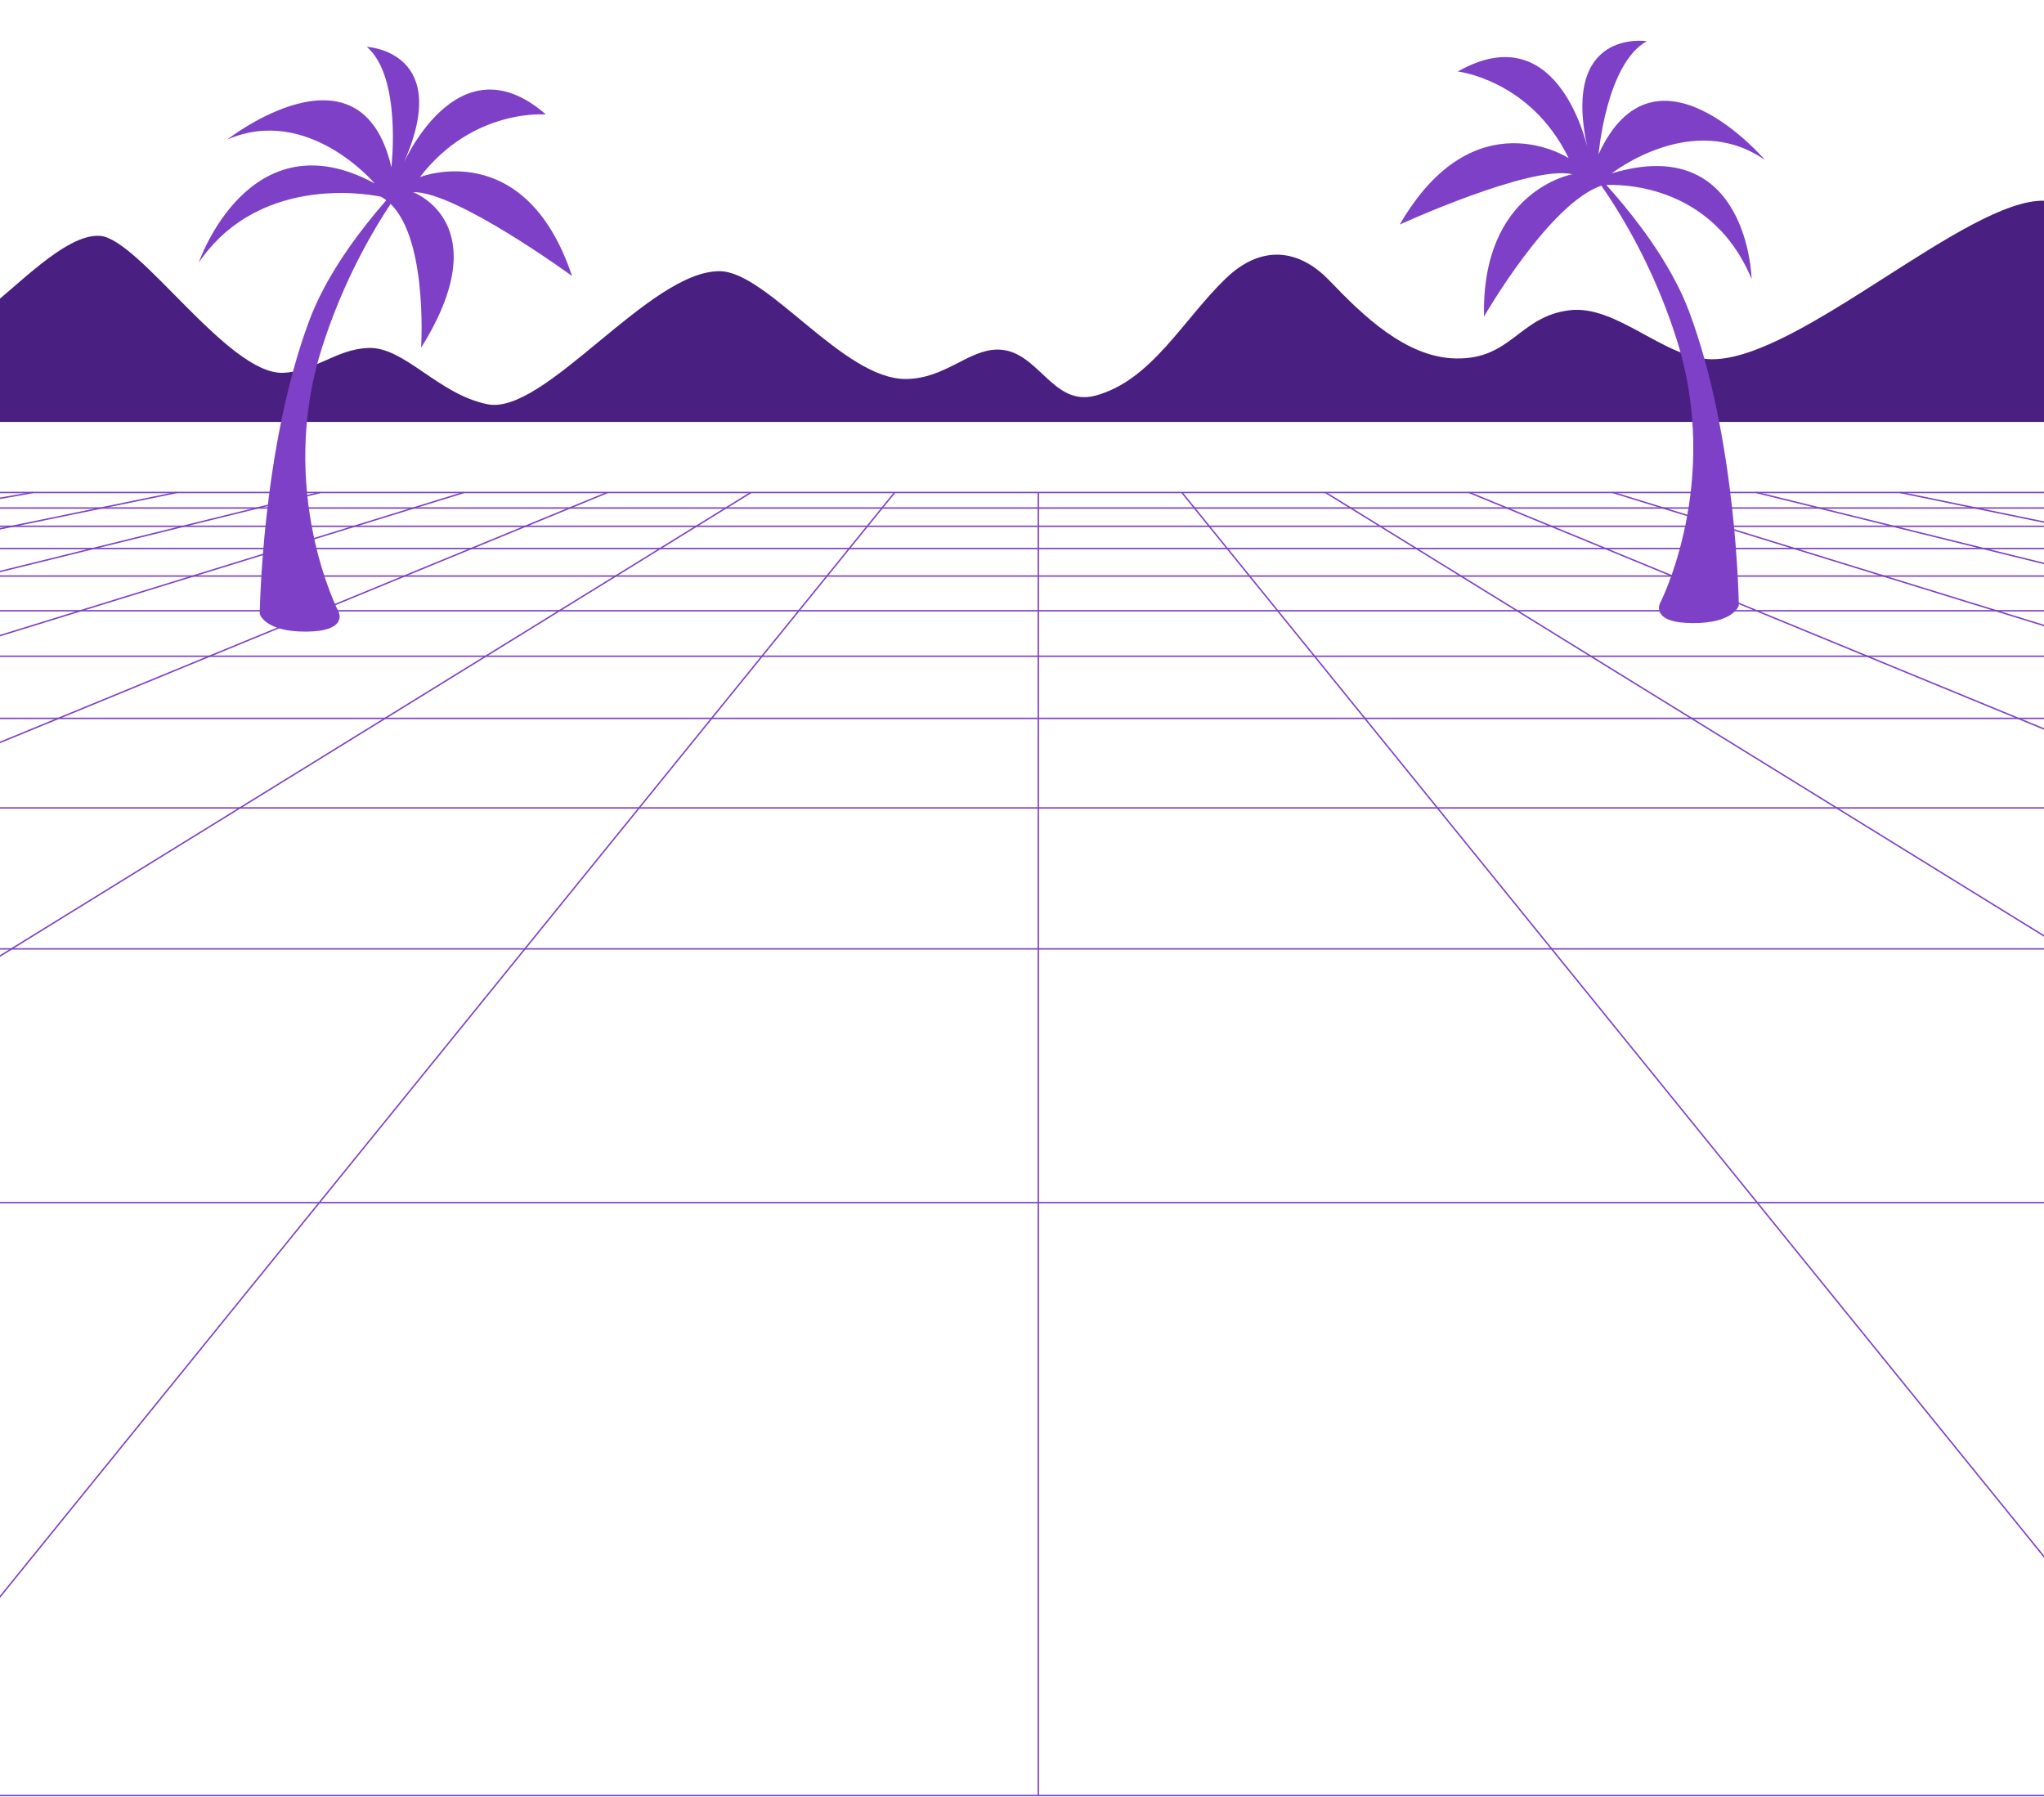 <svg width="1440" height="1266" viewBox="0 0 1440 1266" fill="none" xmlns="http://www.w3.org/2000/svg">
<path d="M1452.93 144.563V297.24H-11.895V219.689C-11.588 219.459 -11.255 219.23 -10.949 219C10.027 204.22 45.891 164.347 70.448 166.185C98.279 168.252 160.746 264.029 199.346 262.651C221.934 261.86 236.566 246.084 259.358 245.139C284.963 244.093 308.548 277.839 343.491 284.808C383.729 292.824 457.579 190.512 507.153 191.073C540.766 191.456 594.254 267.348 638.226 267.016C665.75 266.812 682.096 246.441 702.637 246.288C731.543 246.109 741.161 287.08 771.934 278.682C811.43 267.935 833.454 225.126 863.639 196.102C888.656 172.081 915.106 175.272 936.517 197.608C960 222.089 990.287 251.776 1025.46 252.542C1064.83 253.385 1069.99 223.059 1105.58 218.591C1139.09 214.354 1172.88 253.206 1206.39 253.104C1268.06 252.951 1386.14 139.713 1440.4 141.424C1445.15 141.577 1449.27 142.7 1452.93 144.563Z" fill="#491F81"/>
<g clip-path="url(#clip0_406_29)">
<path d="M-78.052 346.978H1540.96L7490.71 1265.02H-6027.81L-78.052 346.978Z" stroke="#7E40C7" stroke-miterlimit="10"/>
<path d="M-3320.47 847.292H4783.37" stroke="#7E40C7" stroke-miterlimit="10"/>
<path d="M-2161.63 668.51H3624.63" stroke="#7E40C7" stroke-miterlimit="10"/>
<path d="M-1518.25 569.213H2981.16" stroke="#7E40C7" stroke-miterlimit="10"/>
<path d="M-1108.98 506.113H2571.89" stroke="#7E40C7" stroke-miterlimit="10"/>
<path d="M-825.706 462.335H2288.61" stroke="#7E40C7" stroke-miterlimit="10"/>
<path d="M-617.913 430.296H2080.91" stroke="#7E40C7" stroke-miterlimit="10"/>
<path d="M-459.102 405.839H1922.1" stroke="#7E40C7" stroke-miterlimit="10"/>
<path d="M-333.775 386.436H1796.68" stroke="#7E40C7" stroke-miterlimit="10"/>
<path d="M-232.271 370.783H1695.27" stroke="#7E40C7" stroke-miterlimit="10"/>
<path d="M-148.464 357.902H1611.37" stroke="#7E40C7" stroke-miterlimit="10"/>
<path d="M1439.83 346.978L6645.86 1265.02" stroke="#7E40C7" stroke-miterlimit="10"/>
<path d="M1338.62 346.978L5800.91 1265.02" stroke="#7E40C7" stroke-miterlimit="10"/>
<path d="M1237.4 346.978L4956.06 1265.02" stroke="#7E40C7" stroke-miterlimit="10"/>
<path d="M1136.28 346.978L4111.11 1265.02" stroke="#7E40C7" stroke-miterlimit="10"/>
<path d="M1035.06 346.978L3266.25 1265.02" stroke="#7E40C7" stroke-miterlimit="10"/>
<path d="M933.84 346.978L2421.3 1265.02" stroke="#7E40C7" stroke-miterlimit="10"/>
<path d="M832.623 346.978L1576.35 1265.02" stroke="#7E40C7" stroke-miterlimit="10"/>
<path d="M731.5 346.978V1265.02" stroke="#7E40C7" stroke-miterlimit="10"/>
<path d="M630.282 346.978L-113.45 1265.02" stroke="#7E40C7" stroke-miterlimit="10"/>
<path d="M529.064 346.978L-958.303 1265.02" stroke="#7E40C7" stroke-miterlimit="10"/>
<path d="M427.943 346.978L-1803.25 1265.02" stroke="#7E40C7" stroke-miterlimit="10"/>
<path d="M326.724 346.978L-2648.11 1265.02" stroke="#7E40C7" stroke-miterlimit="10"/>
<path d="M225.506 346.978L-3493.06 1265.02" stroke="#7E40C7" stroke-miterlimit="10"/>
<path d="M124.384 346.978L-4338.01 1265.02" stroke="#7E40C7" stroke-miterlimit="10"/>
<path d="M23.166 346.978L-5182.86 1265.02" stroke="#7E40C7" stroke-miterlimit="10"/>
</g>
<path d="M295 117C295 117 239.226 169.154 218.16 225.133C184.295 315.13 183 432.603 183 432.603C183 432.603 186.486 445.259 215.969 444.996C245.451 444.732 238.565 431.131 238.565 431.131C238.565 431.131 194.563 346.049 226.993 244.495C252.467 164.747 294.991 117 294.991 117H295Z" fill="#7E40C7"/>
<path d="M268.363 138.599C268.363 138.599 184.753 119.33 140 185.042C140 185.042 175.414 81.29 263.938 129.209C263.938 129.209 217.052 73.672 160.054 98.324C160.054 98.324 254.095 24.614 275.728 117.829C275.728 117.829 283.236 54.218 258.42 33C258.42 33 321.036 36.003 283.068 117.635C283.068 117.635 321.615 25.593 384.6 80.658C384.6 80.658 333.33 75.992 295.825 124.772C295.825 124.772 369.87 95.447 403 194.466C403 194.466 320.826 134.432 291.013 135.393C291.013 135.393 351.461 157.48 296.656 245C296.656 245 302.384 157.075 268.355 138.591L268.363 138.599Z" fill="#7E40C7"/>
<path d="M1113 111C1113 111 1168.77 163.154 1189.84 219.133C1223.7 309.13 1225 426.603 1225 426.603C1225 426.603 1221.51 439.26 1192.03 438.996C1162.55 438.733 1169.43 425.131 1169.43 425.131C1169.43 425.131 1213.44 340.05 1181.01 238.495C1155.53 158.747 1113.01 111 1113.01 111H1113Z" fill="#7E40C7"/>
<path d="M1129.25 130.469C1129.25 130.469 1203.34 123.144 1234 196.5C1234 196.5 1231.81 92.979 1135.47 122.159C1135.47 122.159 1192.55 77.16 1243.44 112.748C1243.44 112.748 1166.1 21.666 1126.2 108.643C1126.2 108.643 1131.61 44.82 1160.18 29.014C1160.18 29.014 1098.24 19.39 1119.05 106.98C1119.05 106.98 1099.76 9.075 1027 50.381C1027 50.381 1078.17 56.099 1105.12 111.412C1105.12 111.412 1038.47 67.825 986.14 158.181C986.14 158.181 1078.69 115.859 1107.7 122.784C1107.7 122.784 1043.5 134 1045.5 223C1045.5 223 1092.21 141.742 1129.26 130.463L1129.25 130.469Z" fill="#7E40C7"/>
<defs>
<clipPath id="clip0_406_29">
<rect width="13519" height="920" fill="white" transform="translate(-6028 346)"/>
</clipPath>
</defs>
</svg>
